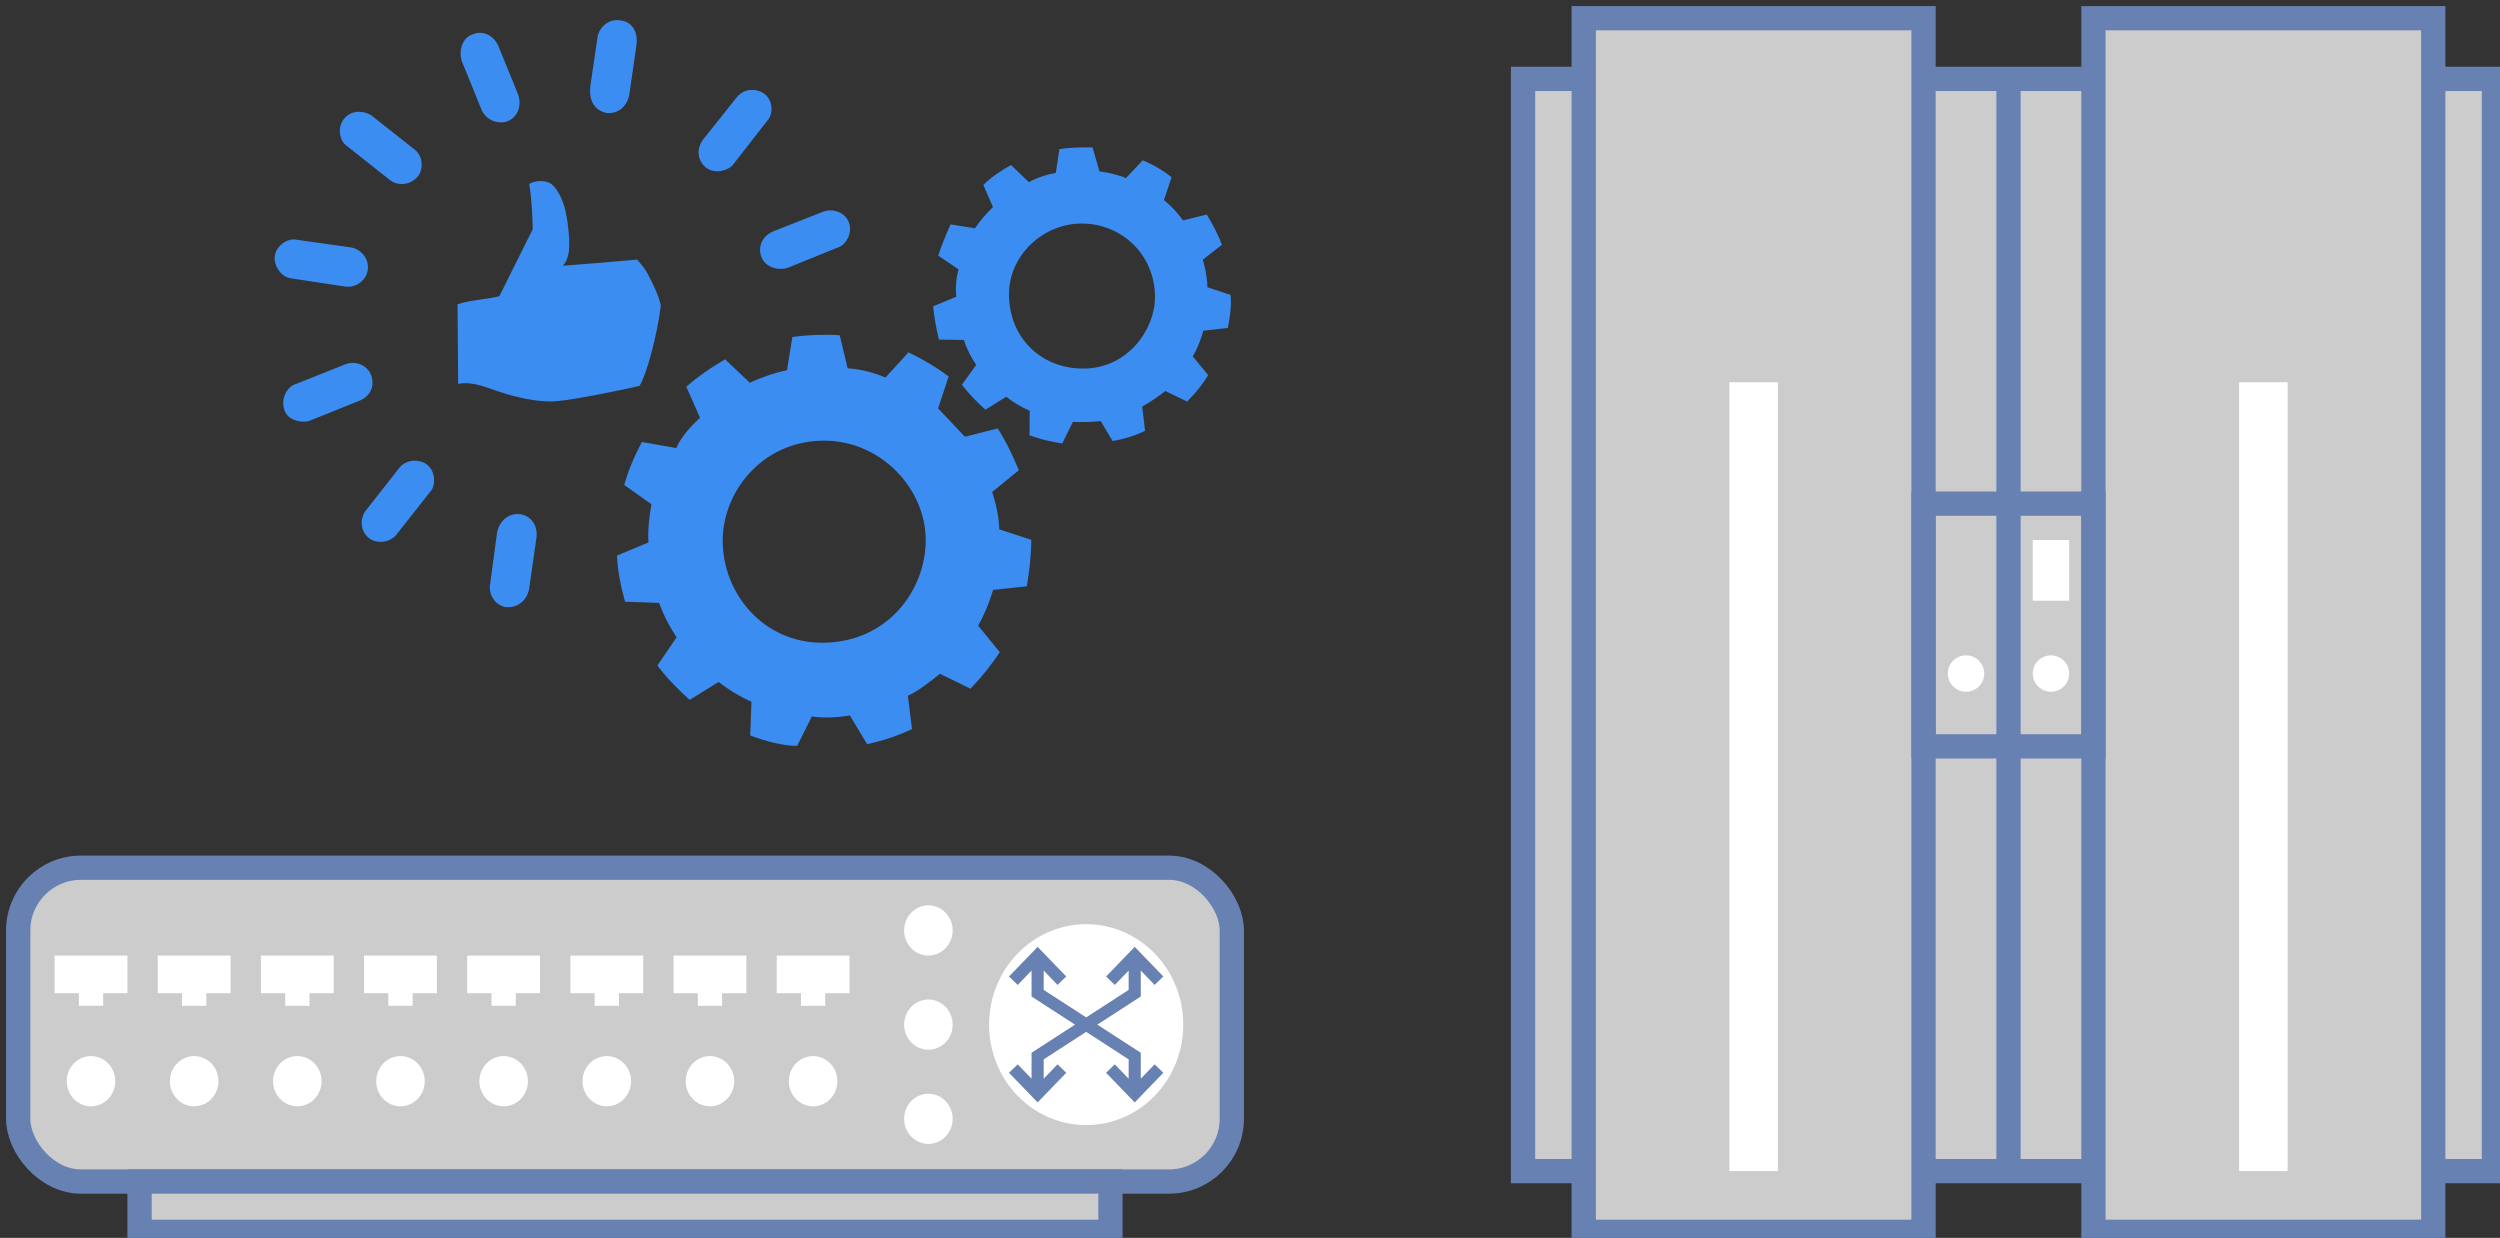 <?xml version="1.0" encoding="UTF-8"?>
<!-- Do not edit this file with editors other than diagrams.net -->
<!DOCTYPE svg PUBLIC "-//W3C//DTD SVG 1.1//EN" "http://www.w3.org/Graphics/SVG/1.1/DTD/svg11.dtd">
<svg xmlns="http://www.w3.org/2000/svg" xmlns:xlink="http://www.w3.org/1999/xlink" version="1.1" width="206px" height="102px" viewBox="-0.5 -0.5 206 102" content="&lt;mxfile host=&quot;Electron&quot; modified=&quot;2022-10-05T18:49:32.307Z&quot; agent=&quot;5.0 (Windows NT 10.0; Win64; x64) AppleWebKit/537.36 (KHTML, like Gecko) draw.io/16.5.1 Chrome/96.0.466.110 Electron/16.0.7 Safari/537.36&quot; etag=&quot;Mw8_YLQWsSV7lmT8kTL2&quot; version=&quot;16.5.1&quot; type=&quot;device&quot;&gt;&lt;diagram id=&quot;kEoOvzdKiMZ0T6VrUQG3&quot; name=&quot;Страница 1&quot;&gt;7ZVdb5swFIZ/DZeLADcULhvStJM2aVOkdbcOHMCK8UHGKbBfPxPMV0jVVsvlchHh9xwf7PM+xhYJ8/pJ0iL7jjFwy7Xj2iJby3U9Yuv/Vmg6Yd0LqWRxJzmjsGd/wIh92onFUM4SFSJXrJiLEQoBkZppVEqs5mkJ8vlbC5rCQthHlC/VFxarrFN9937Un4GlWf9mxwu6SE77ZLOTMqMxVhOJPFoklIiqe8rrEHjbu74v3bzdG9FhYRKE+siEfdPw3cPL14wnT/yZ/gx+/9p+cbsqr5SfzIbNYlXTdyBBoULkKM9DYtueF4YW2byCVEw36oGzVOiYwmKifqMH4D+wZIphGz2gUpjrBH4RiPTyQdfeUFNnEDKVcz129COeFGcCwsFkW4sJ43yysPD803qpJB5hEvF839kQHUkljRmM2xEoYCJvmdTVu2UJlK1/plhvvdsqGS3a1uR12hK/EqAqlMdyVVZMRe0c01PdCajfNMsZENBHBzAHJRudYia4gaGmuRhXI4SObbRsAmB/vKjhPh1Kj2joB0PHJ0hZ/yflZqTklIlE0hxuA8udczeHxV3C4l9hZQDo5rAE78NSHuF8Ws4GTQykZdEZl7Aa4oVJxojhY2pf4+E6cBcUkI2/3TlXbEqjwl1FtKAHxjV7+vb5d4uI46zs9bsu3furYL00yvu8T3o4Xi3n2OR+Jo9/AQ==&lt;/diagram&gt;&lt;/mxfile&gt;" style="background-color: rgb(255, 255, 255);"><rect x="-0.5" y="-0.5" width="206" height="102" fill="#333333" stroke="none"/><defs/><g><rect x="1" y="71" width="100" height="25.86" rx="5.17" ry="5.17" fill="#cccccc" stroke="#6881b3" stroke-width="2" pointer-events="all"/><rect x="11" y="96.86" width="80" height="4.14" fill="#cccccc" stroke="#6881b3" stroke-width="2" pointer-events="all"/><ellipse cx="89" cy="83.93" rx="8" ry="8.276" fill="#ffffff" stroke="none" pointer-events="all"/><ellipse cx="76" cy="76.17" rx="2" ry="2.069" fill="#ffffff" stroke="none" pointer-events="all"/><ellipse cx="76" cy="91.69" rx="2" ry="2.069" fill="#ffffff" stroke="none" pointer-events="all"/><ellipse cx="76" cy="83.93" rx="2" ry="2.069" fill="#ffffff" stroke="none" pointer-events="all"/><ellipse cx="66.5" cy="88.59" rx="2" ry="2.069" fill="#ffffff" stroke="none" pointer-events="all"/><ellipse cx="58" cy="88.59" rx="2" ry="2.069" fill="#ffffff" stroke="none" pointer-events="all"/><ellipse cx="49.5" cy="88.59" rx="2" ry="2.069" fill="#ffffff" stroke="none" pointer-events="all"/><ellipse cx="41" cy="88.59" rx="2" ry="2.069" fill="#ffffff" stroke="none" pointer-events="all"/><ellipse cx="32.5" cy="88.59" rx="2" ry="2.069" fill="#ffffff" stroke="none" pointer-events="all"/><ellipse cx="24" cy="88.59" rx="2" ry="2.069" fill="#ffffff" stroke="none" pointer-events="all"/><ellipse cx="15.5" cy="88.59" rx="2" ry="2.069" fill="#ffffff" stroke="none" pointer-events="all"/><ellipse cx="7" cy="88.59" rx="2" ry="2.069" fill="#ffffff" stroke="none" pointer-events="all"/><path d="M 4 78.24 L 10 78.24 L 10 81.34 L 8 81.34 L 8 82.38 L 6 82.38 L 6 81.34 L 4 81.34 Z M 12.5 78.24 L 18.5 78.24 L 18.5 81.34 L 16.5 81.34 L 16.5 82.38 L 14.5 82.38 L 14.5 81.34 L 12.5 81.34 Z M 21 78.24 L 27 78.24 L 27 81.34 L 25 81.34 L 25 82.38 L 23 82.38 L 23 81.34 L 21 81.34 Z M 29.5 78.24 L 35.5 78.24 L 35.5 81.34 L 33.5 81.34 L 33.5 82.38 L 31.5 82.38 L 31.5 81.34 L 29.5 81.34 Z M 38 78.24 L 44 78.24 L 44 81.34 L 42 81.34 L 42 82.38 L 40 82.38 L 40 81.34 L 38 81.34 Z M 46.5 78.24 L 52.5 78.24 L 52.5 81.34 L 50.5 81.34 L 50.5 82.38 L 48.5 82.38 L 48.5 81.34 L 46.5 81.34 Z M 55 78.24 L 61 78.24 L 61 81.34 L 59 81.34 L 59 82.38 L 57 82.38 L 57 81.34 L 55 81.34 Z M 63.5 78.24 L 69.5 78.24 L 69.5 81.34 L 67.5 81.34 L 67.5 82.38 L 65.5 82.38 L 65.5 81.34 L 63.5 81.34 Z" fill="#ffffff" stroke="none" pointer-events="all"/><path d="M 83 80.31 L 85 78.24 L 87 80.31 M 83 87.55 L 85 89.62 L 87 87.55 M 91 80.31 L 93 78.24 L 95 80.31 M 91 87.55 L 93 89.62 L 95 87.55 M 93 89.62 L 93 86.52 L 85 81.34 L 85 78.24 M 85 89.62 L 85 86.52 L 93 81.34 L 93 78.24" fill="none" stroke="#6881b3" stroke-miterlimit="10" pointer-events="all"/><rect x="125" y="6" width="80" height="90" fill="#cccccc" stroke="#6881b3" stroke-width="2" pointer-events="all"/><rect x="130" y="1" width="28" height="100" fill="#cccccc" stroke="#6881b3" stroke-width="2" pointer-events="all"/><rect x="172" y="1" width="28" height="100" fill="#cccccc" stroke="#6881b3" stroke-width="2" pointer-events="all"/><rect x="158" y="41" width="14" height="20" fill="none" stroke="#6881b3" stroke-width="2" pointer-events="all"/><path d="M 165 6 L 165 96" fill="none" stroke="#6881b3" stroke-width="2" stroke-miterlimit="10" pointer-events="all"/><rect x="142" y="31" width="4" height="65" fill="#ffffff" stroke="none" pointer-events="all"/><rect x="184" y="31" width="4" height="65" fill="#ffffff" stroke="none" pointer-events="all"/><rect x="167" y="44" width="3" height="5" fill="#ffffff" stroke="none" pointer-events="all"/><ellipse cx="161.5" cy="55" rx="1.5" ry="1.5" fill="#ffffff" stroke="none" pointer-events="all"/><ellipse cx="168.5" cy="55" rx="1.5" ry="1.5" fill="#ffffff" stroke="none" pointer-events="all"/><path d="M 88.77 29.87 C 92.42 29.87 94.67 26.65 94.67 23.99 C 94.67 20.47 91.91 17.92 88.64 17.92 C 85.42 17.92 82.64 20.56 82.64 23.75 C 82.64 27.21 85.16 29.87 88.77 29.87 Z M 80.7 33.26 C 80.02 32.64 79.36 31.99 78.76 31.2 L 79.94 29.57 C 79.46 28.86 79.14 28.18 78.92 27.51 L 76.87 27.48 C 76.64 26.59 76.49 25.67 76.39 24.74 L 78.3 23.95 C 78.21 23.12 78.31 22.32 78.48 21.69 L 76.81 20.56 C 77.13 19.6 77.47 18.78 77.83 17.99 L 79.84 18.31 C 80.22 17.73 80.73 17.14 81.32 16.56 L 80.53 14.75 C 80.97 14.24 82.11 13.47 82.81 13.1 L 84.28 14.51 C 84.95 14.13 85.86 13.85 86.5 13.75 L 86.79 11.79 C 87.6 11.66 88.53 11.62 89.53 11.65 L 90.09 13.62 C 90.86 13.72 91.75 13.93 92.27 14.18 L 93.66 12.71 C 94.56 13.08 95.38 13.57 96.04 14.1 L 95.41 15.99 C 96.06 16.51 96.56 17.07 96.98 17.66 L 98.94 17.18 C 99.45 18.02 99.88 18.85 100.19 19.67 L 98.61 20.9 C 98.83 21.65 98.98 22.4 98.99 23.17 L 100.9 23.8 C 101 24.77 100.82 25.81 100.67 26.52 L 98.66 26.75 C 98.42 27.56 98.14 28.29 97.78 28.86 L 99.05 30.41 C 98.66 31.07 98.12 31.78 97.32 32.59 L 95.53 31.72 C 94.97 32.14 94.41 32.56 93.62 33 L 93.85 35 C 93.15 35.35 92.13 35.69 91.18 35.84 L 90.2 34.2 C 89.48 34.27 88.54 34.31 87.91 34.26 L 87.03 36.04 C 86.12 35.9 85.22 35.7 84.33 35.37 L 84.35 33.35 C 83.69 33.05 83.04 32.7 82.42 32.19 Z M 67.24 52.46 C 72.66 52.46 75.78 48.11 75.78 44 C 75.78 39.8 72.12 35.81 67.41 35.81 C 62.33 35.81 59.05 40 59.05 44.05 C 59.05 48.43 62.42 52.46 67.24 52.46 Z M 56.33 57.17 C 55.43 56.36 54.53 55.47 53.67 54.34 L 55.25 52.01 C 54.79 51.31 54.29 50.48 53.81 49.18 L 51 49.08 C 50.61 47.67 50.4 46.5 50.34 45.28 L 52.93 44.2 C 52.87 43.13 53 42.09 53.18 41.05 L 50.94 39.46 C 51.27 38.25 51.78 37.08 52.39 35.92 L 55.23 36.42 C 55.59 35.52 56.5 34.55 57.18 33.92 L 56.05 31.36 C 56.99 30.55 58.05 29.8 59.25 29.11 L 61.29 31.04 C 62.28 30.57 63.41 30.19 64.35 30.01 L 64.79 27.27 C 65.82 27.11 67.32 27.04 68.69 27.12 L 69.35 29.85 C 70.59 29.94 71.57 30.23 72.46 30.61 L 74.36 28.53 C 75.56 29.11 76.67 29.77 77.67 30.52 L 76.8 33.15 L 79.01 35.49 L 81.71 34.8 C 82.49 36.03 82.99 37.14 83.45 38.25 L 81.25 40.04 C 81.59 41.04 81.8 42.06 81.84 43.12 L 84.48 43.98 C 84.46 45.44 84.3 46.67 84.11 47.81 L 81.33 48.11 C 80.93 49.44 80.48 50.39 80.1 51.05 L 81.88 53.24 C 81.26 54.19 80.39 55.29 79.47 56.25 L 76.95 55.02 C 76.14 55.68 75.16 56.44 74.31 56.83 L 74.65 59.57 C 73.68 60.04 72.43 60.5 70.95 60.82 L 69.53 58.45 C 68.47 58.65 67.07 58.67 66.4 58.53 L 65.19 60.95 C 64.23 61 62.56 60.58 61.32 60.1 L 61.42 57.32 C 60.67 57.01 59.52 56.34 58.72 55.69 Z M 37.25 31.13 L 37.2 24.58 C 38.07 24.24 39.91 24.13 40.65 23.9 L 43.4 18.38 C 43.36 17.21 43.33 16.05 43.11 14.67 C 43.48 14.37 44.65 14.23 45.17 14.88 C 45.68 15.49 46.01 16.38 46.12 17.02 C 46.32 17.91 46.45 19.23 46.39 20 C 46.36 20.66 46.12 21.14 45.88 21.4 C 48.13 21.23 49.97 21.07 51.99 20.89 C 52.32 21.27 52.65 21.61 52.93 22.18 C 53.42 23.1 53.81 23.97 53.95 24.68 C 53.66 27.11 52.78 30.37 52.2 31.29 C 50.85 31.63 46.71 32.45 45.51 32.54 C 44.46 32.69 42.58 32.43 40.58 31.76 C 39.67 31.47 38.45 30.89 37.25 31.13 Z M 67.31 16.95 C 68.07 16.64 69.05 16.97 69.39 17.7 C 69.84 18.59 69.23 19.63 68.65 19.85 L 64.45 21.55 C 63.57 21.86 62.53 21.47 62.24 20.68 C 61.93 19.86 62.27 19 63.17 18.58 Z M 60.23 7.49 C 60.87 6.71 61.99 6.77 62.6 7.33 C 63.24 7.94 63.14 8.89 62.84 9.3 L 59.97 12.98 C 59.63 13.51 58.5 13.89 57.73 13.35 C 57.07 12.87 56.77 11.9 57.44 10.99 Z M 48.73 2.6 C 48.83 1.83 49.58 1 50.65 1.18 C 51.78 1.34 52.06 2.39 51.95 3.17 L 51.36 7.27 C 51.23 8.09 50.59 8.91 49.48 8.81 C 48.42 8.57 48.03 7.74 48.14 6.63 Z M 37.58 4.61 C 37.26 3.74 37.57 2.66 38.37 2.36 C 39.4 1.89 40.23 2.56 40.54 3.23 L 42.16 7.2 C 42.53 8.15 42.2 9.1 41.37 9.47 C 40.5 9.81 39.45 9.38 39.11 8.37 Z M 28.01 11.47 C 27.45 11.05 27.31 9.96 27.82 9.33 C 28.48 8.44 29.69 8.65 30.22 9.1 L 33.71 11.86 C 34.45 12.49 34.33 13.58 33.92 14.05 C 33.35 14.72 32.35 14.89 31.62 14.33 Z M 23.45 22.43 C 22.64 22.3 22.05 21.39 22.14 20.61 C 22.23 19.79 23.16 19.13 23.84 19.24 L 28.3 19.87 C 29.19 19.96 29.92 20.77 29.81 21.71 C 29.7 22.52 28.95 23.22 27.99 23.12 Z M 24.99 34.18 C 24.54 34.36 23.24 34.23 22.94 33.3 C 22.58 32.28 23.24 31.35 23.78 31.18 L 27.98 29.51 C 28.78 29.2 29.74 29.58 30.07 30.38 C 30.45 31.38 29.91 32.19 29.19 32.49 Z M 32.13 43.6 C 31.59 44.23 30.53 44.32 29.91 43.85 C 29.13 43.22 29.17 42.16 29.65 41.56 L 32.45 37.99 C 33.06 37.31 34.09 37.35 34.63 37.74 C 35.39 38.28 35.37 39.35 35.09 39.84 Z M 43.11 47.96 C 43 48.77 42.32 49.65 41.13 49.52 C 40.21 49.31 39.77 48.44 39.88 47.68 L 40.44 43.52 C 40.56 42.56 41.3 41.75 42.35 41.87 C 43.1 41.96 43.82 42.62 43.71 43.77 Z" fill="#3b8df1" stroke="none" pointer-events="all"/></g></svg>